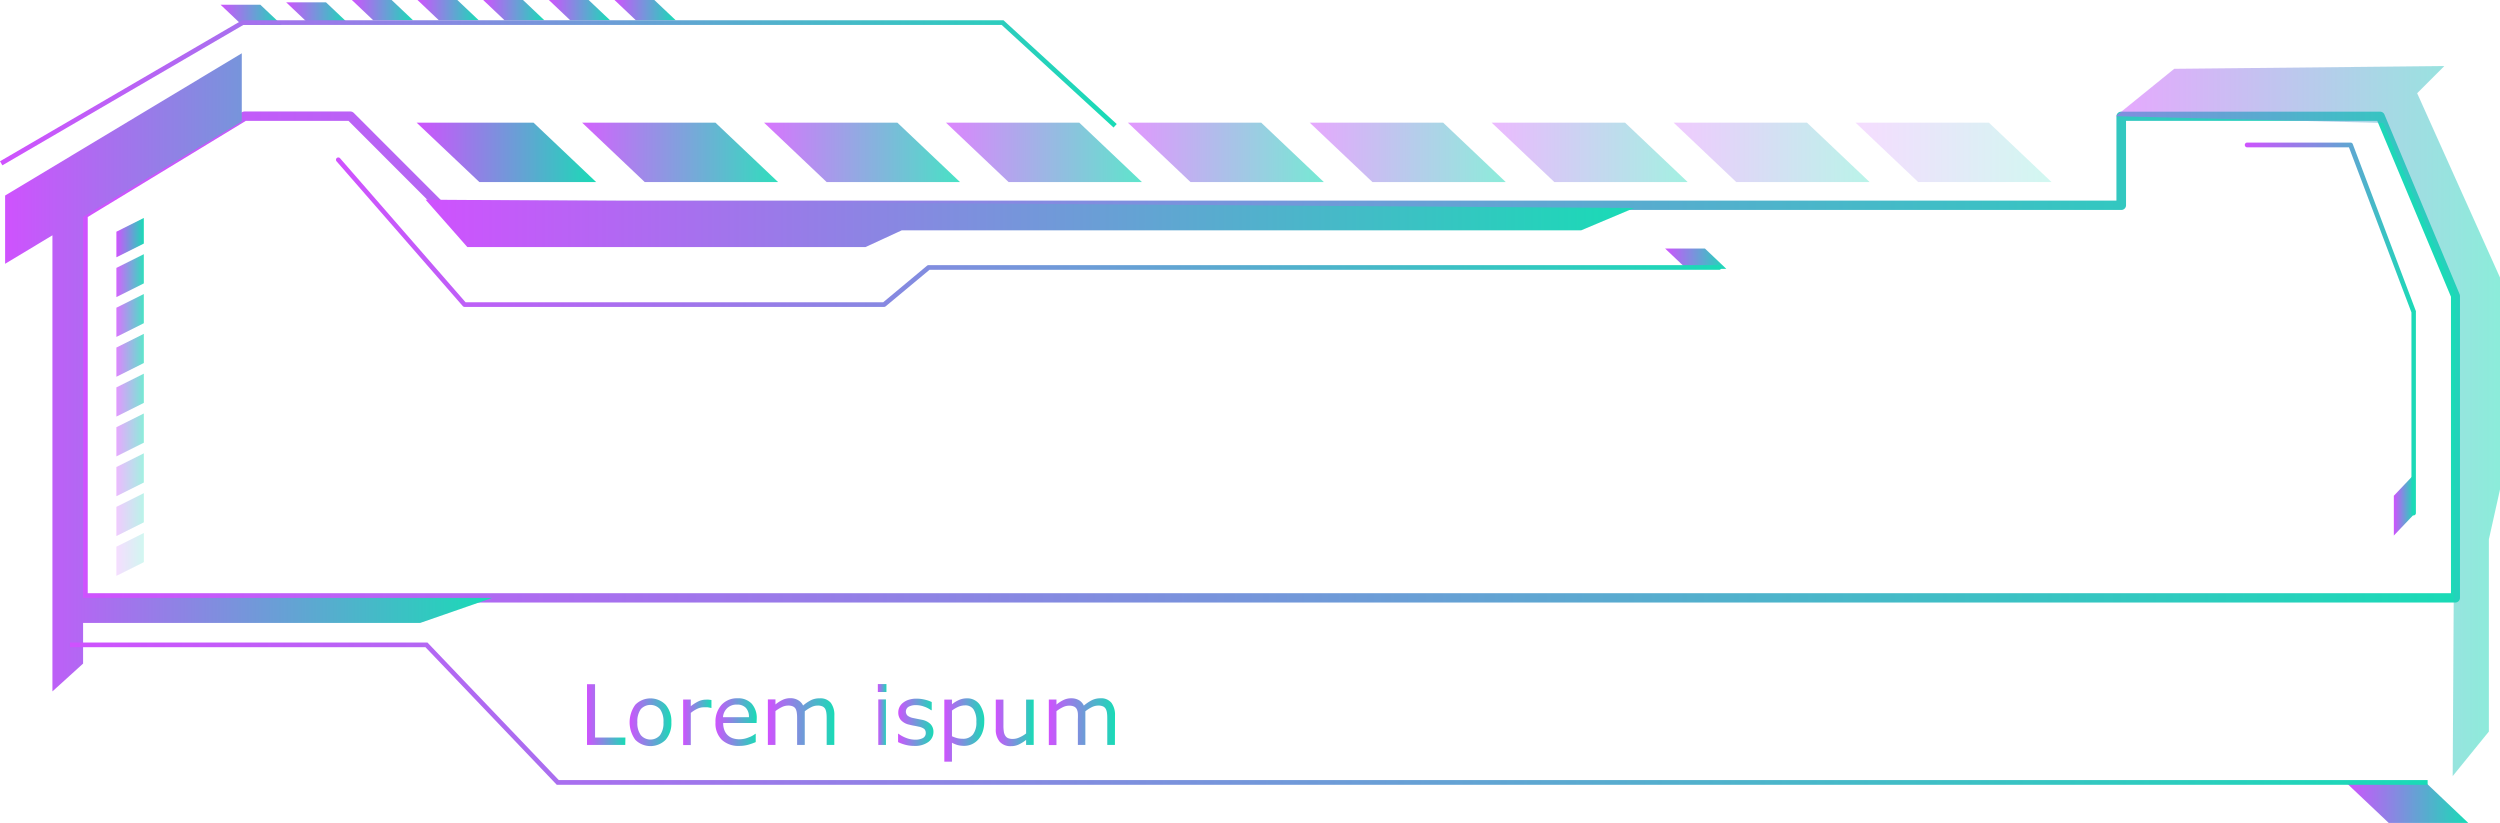 <svg xmlns="http://www.w3.org/2000/svg" xmlns:xlink="http://www.w3.org/1999/xlink" viewBox="0 0 494.03 162.62"><defs><style>.cls-1{mask:url(#mask);filter:url(#luminosity-noclip-2);}.cls-2{mix-blend-mode:multiply;fill:url(#linear-gradient);}.cls-3{mask:url(#mask-2);}.cls-28,.cls-4,.cls-9{opacity:0.6;}.cls-4{fill:url(#New_Gradient_Swatch_1);}.cls-5{fill:url(#New_Gradient_Swatch_1-2);}.cls-13,.cls-32,.cls-6{opacity:0.5;}.cls-6{fill:url(#New_Gradient_Swatch_1-3);}.cls-7{fill:url(#New_Gradient_Swatch_1-4);}.cls-27,.cls-8{opacity:0.9;}.cls-8{fill:url(#New_Gradient_Swatch_1-5);}.cls-9{fill:url(#New_Gradient_Swatch_1-6);}.cls-10,.cls-29{opacity:0.7;}.cls-10{fill:url(#New_Gradient_Swatch_1-7);}.cls-11,.cls-30{opacity:0.8;}.cls-11{fill:url(#New_Gradient_Swatch_1-8);}.cls-12{fill:url(#New_Gradient_Swatch_1-9);}.cls-13{fill:url(#New_Gradient_Swatch_1-10);}.cls-14,.cls-33{opacity:0.2;}.cls-14{fill:url(#New_Gradient_Swatch_1-11);}.cls-15,.cls-34{opacity:0.4;}.cls-15{fill:url(#New_Gradient_Swatch_1-12);}.cls-16,.cls-35{opacity:0.3;}.cls-16{fill:url(#New_Gradient_Swatch_1-13);}.cls-17{fill:url(#New_Gradient_Swatch_1-14);}.cls-18{fill:url(#New_Gradient_Swatch_1-15);}.cls-19{fill:url(#New_Gradient_Swatch_1-16);}.cls-20{fill:url(#New_Gradient_Swatch_1-17);}.cls-21{fill:url(#New_Gradient_Swatch_1-18);}.cls-22{fill:url(#New_Gradient_Swatch_1-19);}.cls-23{fill:url(#New_Gradient_Swatch_1-20);}.cls-24{fill:url(#New_Gradient_Swatch_1-21);}.cls-25{fill:url(#New_Gradient_Swatch_1-22);}.cls-26{fill:url(#New_Gradient_Swatch_1-23);}.cls-27{fill:url(#New_Gradient_Swatch_1-24);}.cls-28{fill:url(#New_Gradient_Swatch_1-25);}.cls-29{fill:url(#New_Gradient_Swatch_1-26);}.cls-30{fill:url(#New_Gradient_Swatch_1-27);}.cls-31{fill:url(#New_Gradient_Swatch_1-28);}.cls-32{fill:url(#New_Gradient_Swatch_1-29);}.cls-33{fill:url(#New_Gradient_Swatch_1-30);}.cls-34{fill:url(#New_Gradient_Swatch_1-31);}.cls-35{fill:url(#New_Gradient_Swatch_1-32);}.cls-36{fill:url(#New_Gradient_Swatch_1-33);}.cls-37{fill:url(#New_Gradient_Swatch_1-34);}.cls-38{fill:url(#New_Gradient_Swatch_1-35);}.cls-39{fill:url(#New_Gradient_Swatch_1-36);}.cls-40{fill:url(#New_Gradient_Swatch_1-37);}.cls-41{fill:url(#New_Gradient_Swatch_1-38);}.cls-42{fill:url(#New_Gradient_Swatch_1-39);}.cls-43{fill:url(#New_Gradient_Swatch_1-40);}.cls-44{fill:url(#New_Gradient_Swatch_1-41);}.cls-45{fill:url(#New_Gradient_Swatch_1-42);}.cls-46{fill:url(#New_Gradient_Swatch_1-43);}.cls-47{fill:url(#New_Gradient_Swatch_1-44);}.cls-48{fill:url(#New_Gradient_Swatch_1-45);}.cls-49{fill:url(#New_Gradient_Swatch_1-46);}.cls-50{fill:url(#New_Gradient_Swatch_1-47);}.cls-51{filter:url(#luminosity-noclip);}</style><filter id="luminosity-noclip" x="16.42" y="-8281.48" width="468.81" height="32766" filterUnits="userSpaceOnUse" color-interpolation-filters="sRGB"><feFlood flood-color="#fff" result="bg"/><feBlend in="SourceGraphic" in2="bg"/></filter><mask id="mask" x="16.42" y="-8281.48" width="468.81" height="32766" maskUnits="userSpaceOnUse"><g class="cls-51"/></mask><linearGradient id="linear-gradient" x1="16.42" y1="70.55" x2="485.23" y2="70.55" gradientUnits="userSpaceOnUse"><stop offset="0" stop-color="#fff"/><stop offset="0.07" stop-color="#d8d8d8"/><stop offset="0.16" stop-color="#a6a6a6"/><stop offset="0.26" stop-color="#797979"/><stop offset="0.37" stop-color="#545454"/><stop offset="0.47" stop-color="#353535"/><stop offset="0.58" stop-color="#1e1e1e"/><stop offset="0.7" stop-color="#0d0d0d"/><stop offset="0.83" stop-color="#030303"/><stop offset="1"/></linearGradient><filter id="luminosity-noclip-2" x="16.42" y="22.96" width="468.81" height="95.19" filterUnits="userSpaceOnUse" color-interpolation-filters="sRGB"><feFlood flood-color="#fff" result="bg"/><feBlend in="SourceGraphic" in2="bg"/></filter><mask id="mask-2" x="16.42" y="22.96" width="468.81" height="95.19" maskUnits="userSpaceOnUse"><g class="cls-1"><path class="cls-2" d="M470.38,23H419.2v17.6H86.85L69.24,23H48.32L16.42,42.31v75.83H485.23V58.46ZM194,67.22l-9-8.5h19.09l9,8.5Zm26,0-9-8.5h19.08l9,8.5Zm26,0-9-8.5H256.2l9,8.5Zm26,0-9-8.5h19.08l9,8.5Zm26,0-9-8.5h19.09l9,8.5Zm26,0-9-8.5H334.3l9,8.5Zm26,0-9-8.5h19.09l9,8.5Zm26,0-9-8.5h19.08l9,8.5Zm26,0-9-8.5H410l9,8.5Z"/></g></mask><linearGradient id="New_Gradient_Swatch_1" x1="16.42" y1="70.55" x2="485.23" y2="70.55" gradientUnits="userSpaceOnUse"><stop offset="0" stop-color="#cf52fe"/><stop offset="1" stop-color="#19dbb6"/></linearGradient><linearGradient id="New_Gradient_Swatch_1-2" x1="15.49" y1="70.55" x2="486.16" y2="70.55" xlink:href="#New_Gradient_Swatch_1"/><linearGradient id="New_Gradient_Swatch_1-3" x1="418.1" y1="83.21" x2="494.03" y2="83.21" xlink:href="#New_Gradient_Swatch_1"/><linearGradient id="New_Gradient_Swatch_1-4" x1="84.1" y1="44.14" x2="322.91" y2="44.14" xlink:href="#New_Gradient_Swatch_1"/><linearGradient id="New_Gradient_Swatch_1-5" x1="115.03" y1="30.11" x2="153.76" y2="30.11" xlink:href="#New_Gradient_Swatch_1"/><linearGradient id="New_Gradient_Swatch_1-6" x1="222.88" y1="30.11" x2="261.61" y2="30.11" xlink:href="#New_Gradient_Swatch_1"/><linearGradient id="New_Gradient_Swatch_1-7" x1="186.93" y1="30.11" x2="225.66" y2="30.11" xlink:href="#New_Gradient_Swatch_1"/><linearGradient id="New_Gradient_Swatch_1-8" x1="150.98" y1="30.11" x2="189.71" y2="30.11" xlink:href="#New_Gradient_Swatch_1"/><linearGradient id="New_Gradient_Swatch_1-9" x1="82.33" y1="30.11" x2="117.81" y2="30.11" xlink:href="#New_Gradient_Swatch_1"/><linearGradient id="New_Gradient_Swatch_1-10" x1="258.83" y1="30.11" x2="297.56" y2="30.11" xlink:href="#New_Gradient_Swatch_1"/><linearGradient id="New_Gradient_Swatch_1-11" x1="366.67" y1="30.11" x2="405.41" y2="30.11" xlink:href="#New_Gradient_Swatch_1"/><linearGradient id="New_Gradient_Swatch_1-12" x1="294.77" y1="30.11" x2="333.51" y2="30.11" xlink:href="#New_Gradient_Swatch_1"/><linearGradient id="New_Gradient_Swatch_1-13" x1="330.72" y1="30.11" x2="369.46" y2="30.11" xlink:href="#New_Gradient_Swatch_1"/><linearGradient id="New_Gradient_Swatch_1-14" x1="463.58" y1="158.62" x2="487.76" y2="158.62" xlink:href="#New_Gradient_Swatch_1"/><linearGradient id="New_Gradient_Swatch_1-15" x1="473.05" y1="99.78" x2="477.06" y2="99.78" xlink:href="#New_Gradient_Swatch_1"/><linearGradient id="New_Gradient_Swatch_1-16" x1="43.58" y1="2.93" x2="55.67" y2="2.93" xlink:href="#New_Gradient_Swatch_1"/><linearGradient id="New_Gradient_Swatch_1-17" x1="56.55" y1="2.46" x2="68.65" y2="2.46" xlink:href="#New_Gradient_Swatch_1"/><linearGradient id="New_Gradient_Swatch_1-18" x1="69.53" y1="2" x2="81.62" y2="2" xlink:href="#New_Gradient_Swatch_1"/><linearGradient id="New_Gradient_Swatch_1-19" x1="82.51" y1="2" x2="94.6" y2="2" xlink:href="#New_Gradient_Swatch_1"/><linearGradient id="New_Gradient_Swatch_1-20" x1="95.48" y1="2" x2="107.57" y2="2" xlink:href="#New_Gradient_Swatch_1"/><linearGradient id="New_Gradient_Swatch_1-21" x1="108.46" y1="2" x2="120.55" y2="2" xlink:href="#New_Gradient_Swatch_1"/><linearGradient id="New_Gradient_Swatch_1-22" x1="121.43" y1="2" x2="133.53" y2="2" xlink:href="#New_Gradient_Swatch_1"/><linearGradient id="New_Gradient_Swatch_1-23" x1="329.05" y1="51.12" x2="341.14" y2="51.12" xlink:href="#New_Gradient_Swatch_1"/><linearGradient id="New_Gradient_Swatch_1-24" x1="23" y1="54.47" x2="28.42" y2="54.47" xlink:href="#New_Gradient_Swatch_1"/><linearGradient id="New_Gradient_Swatch_1-25" x1="23" y1="78.08" x2="28.42" y2="78.08" xlink:href="#New_Gradient_Swatch_1"/><linearGradient id="New_Gradient_Swatch_1-26" x1="23" y1="70.21" x2="28.42" y2="70.21" xlink:href="#New_Gradient_Swatch_1"/><linearGradient id="New_Gradient_Swatch_1-27" x1="23" y1="62.34" x2="28.42" y2="62.34" xlink:href="#New_Gradient_Swatch_1"/><linearGradient id="New_Gradient_Swatch_1-28" x1="23" y1="46.96" x2="28.42" y2="46.96" xlink:href="#New_Gradient_Swatch_1"/><linearGradient id="New_Gradient_Swatch_1-29" x1="23" y1="85.95" x2="28.42" y2="85.95" xlink:href="#New_Gradient_Swatch_1"/><linearGradient id="New_Gradient_Swatch_1-30" x1="23" y1="109.56" x2="28.42" y2="109.56" xlink:href="#New_Gradient_Swatch_1"/><linearGradient id="New_Gradient_Swatch_1-31" x1="23" y1="93.82" x2="28.42" y2="93.82" xlink:href="#New_Gradient_Swatch_1"/><linearGradient id="New_Gradient_Swatch_1-32" x1="23" y1="101.69" x2="28.42" y2="101.69" xlink:href="#New_Gradient_Swatch_1"/><linearGradient id="New_Gradient_Swatch_1-33" x1="66.39" y1="45.88" x2="340.24" y2="45.88" xlink:href="#New_Gradient_Swatch_1"/><linearGradient id="New_Gradient_Swatch_1-34" x1="443.5" y1="65.01" x2="477.44" y2="65.01" xlink:href="#New_Gradient_Swatch_1"/><linearGradient id="New_Gradient_Swatch_1-35" x1="116.01" y1="141.23" x2="123.56" y2="141.23" xlink:href="#New_Gradient_Swatch_1"/><linearGradient id="New_Gradient_Swatch_1-36" x1="124.4" y1="142.73" x2="132.67" y2="142.73" xlink:href="#New_Gradient_Swatch_1"/><linearGradient id="New_Gradient_Swatch_1-37" x1="135" y1="142.73" x2="140.59" y2="142.73" xlink:href="#New_Gradient_Swatch_1"/><linearGradient id="New_Gradient_Swatch_1-38" x1="141.38" y1="142.71" x2="149.51" y2="142.71" xlink:href="#New_Gradient_Swatch_1"/><linearGradient id="New_Gradient_Swatch_1-39" x1="151.8" y1="142.6" x2="164.87" y2="142.6" xlink:href="#New_Gradient_Swatch_1"/><linearGradient id="New_Gradient_Swatch_1-40" x1="173.47" y1="141.19" x2="175.17" y2="141.19" xlink:href="#New_Gradient_Swatch_1"/><linearGradient id="New_Gradient_Swatch_1-41" x1="177.45" y1="142.73" x2="184.46" y2="142.73" xlink:href="#New_Gradient_Swatch_1"/><linearGradient id="New_Gradient_Swatch_1-42" x1="186.61" y1="144.25" x2="194.5" y2="144.25" xlink:href="#New_Gradient_Swatch_1"/><linearGradient id="New_Gradient_Swatch_1-43" x1="196.78" y1="142.85" x2="204.27" y2="142.85" xlink:href="#New_Gradient_Swatch_1"/><linearGradient id="New_Gradient_Swatch_1-44" x1="207.24" y1="142.6" x2="220.32" y2="142.6" xlink:href="#New_Gradient_Swatch_1"/><linearGradient id="New_Gradient_Swatch_1-45" x1="1.01" y1="73.58" x2="97.24" y2="73.58" xlink:href="#New_Gradient_Swatch_1"/><linearGradient id="New_Gradient_Swatch_1-46" x1="13.83" y1="141.02" x2="479.73" y2="141.02" xlink:href="#New_Gradient_Swatch_1"/><linearGradient id="New_Gradient_Swatch_1-47" x1="0" y1="18.34" x2="220.68" y2="18.34" xlink:href="#New_Gradient_Swatch_1"/></defs><title>menu_12_purple_green</title><g id="Layer_2" data-name="Layer 2"><g id="Layer_1-2" data-name="Layer 1"><g class="cls-3"><path class="cls-4" d="M470.38,23H419.2v17.6H86.85L69.24,23H48.32L16.42,42.31v75.83H485.23V58.46ZM194,67.22l-9-8.5h19.09l9,8.5Zm26,0-9-8.5h19.08l9,8.5Zm26,0-9-8.5H256.2l9,8.5Zm26,0-9-8.5h19.08l9,8.5Zm26,0-9-8.5h19.09l9,8.5Zm26,0-9-8.5H334.3l9,8.5Zm26,0-9-8.5h19.09l9,8.5Zm26,0-9-8.5h19.08l9,8.5Zm26,0-9-8.5H410l9,8.5Z"/></g><path class="cls-5" d="M485.23,119.07H16.42a.92.92,0,0,1-.93-.93V42.31a.94.94,0,0,1,.44-.79L47.84,22.16a1,1,0,0,1,.48-.13H69.24a1,1,0,0,1,.66.27L87.23,39.64h331V23a.93.93,0,0,1,.93-.93h51.18a.93.93,0,0,1,.86.57l14.85,35.5a1.1,1.1,0,0,1,.07.36v59.68A.93.93,0,0,1,485.23,119.07ZM17.34,117.22h467V58.64L469.77,23.88H420.13V40.56a.93.93,0,0,1-.93.93H86.85a1,1,0,0,1-.66-.27L68.86,23.88H48.58l-31.24,19Z"/><polygon class="cls-6" points="477.66 18.42 483.03 13.05 429.65 13.6 418.1 22.96 470.95 24.3 485.23 58.46 484.68 153.37 491.83 144.56 491.83 106.59 494.04 96.69 494.04 54.87 477.66 18.42"/><polygon class="cls-7" points="84.1 39.46 92.35 48.82 171.04 48.82 178.19 45.52 312.45 45.52 322.91 41.11 84.1 39.46"/><polygon class="cls-8" points="127.41 35.98 153.76 35.98 141.38 24.24 115.03 24.24 127.41 35.98"/><polygon class="cls-9" points="249.23 24.24 222.88 24.24 235.26 35.98 261.61 35.98 249.23 24.24"/><polygon class="cls-10" points="213.28 24.24 186.93 24.24 199.31 35.98 225.66 35.98 213.28 24.24"/><polygon class="cls-11" points="177.33 24.24 150.98 24.24 163.36 35.98 189.71 35.98 177.33 24.24"/><polygon class="cls-12" points="105.43 24.24 82.33 24.24 94.73 35.98 117.81 35.98 105.43 24.24"/><polygon class="cls-13" points="285.18 24.24 258.82 24.24 271.21 35.98 297.56 35.98 285.18 24.24"/><polygon class="cls-14" points="393.03 24.24 366.68 24.24 379.06 35.98 405.41 35.98 393.03 24.24"/><polygon class="cls-15" points="321.13 24.24 294.77 24.24 307.16 35.98 333.51 35.98 321.13 24.24"/><polygon class="cls-16" points="357.08 24.24 330.73 24.24 343.11 35.98 369.46 35.98 357.08 24.24"/><polygon class="cls-17" points="479.33 154.62 463.58 154.62 472.04 162.62 487.76 162.62 479.33 154.62"/><polygon class="cls-18" points="477.06 101.61 477.06 93.74 473.05 97.97 473.05 105.83 477.06 101.61"/><polygon class="cls-19" points="47.8 4.93 55.67 4.93 51.44 0.93 43.58 0.93 47.8 4.93"/><polygon class="cls-20" points="60.77 4.46 68.64 4.46 64.42 0.46 56.55 0.46 60.77 4.46"/><polygon class="cls-21" points="73.75 4 81.62 4 77.39 0 69.53 0 73.75 4"/><polygon class="cls-22" points="86.72 4 94.6 4 90.37 0 82.5 0 86.72 4"/><polygon class="cls-23" points="99.7 4 107.57 4 103.35 0 95.48 0 99.7 4"/><polygon class="cls-24" points="112.68 4 120.55 4 116.32 0 108.46 0 112.68 4"/><polygon class="cls-25" points="125.65 4 133.53 4 129.3 0 121.43 0 125.65 4"/><polygon class="cls-26" points="336.92 49.12 329.05 49.12 333.28 53.13 341.14 53.13 336.92 49.12"/><polygon class="cls-27" points="23 52.94 23 58.71 28.42 56 28.42 50.23 23 52.94"/><polygon class="cls-28" points="28.42 79.61 28.42 73.84 23 76.55 23 82.32 28.42 79.61"/><polygon class="cls-29" points="28.42 71.74 28.42 65.97 23 68.68 23 74.45 28.42 71.74"/><polygon class="cls-30" points="28.42 63.87 28.42 58.1 23 60.81 23 66.58 28.42 63.87"/><polygon class="cls-31" points="28.42 48.13 28.42 43.07 23 45.79 23 50.84 28.42 48.13"/><polygon class="cls-32" points="28.42 87.48 28.42 81.71 23 84.42 23 90.19 28.42 87.48"/><polygon class="cls-33" points="28.42 111.09 28.42 105.32 23 108.03 23 113.8 28.42 111.09"/><polygon class="cls-34" points="28.42 95.35 28.42 89.58 23 92.29 23 98.06 28.42 95.35"/><polygon class="cls-35" points="28.42 103.22 28.42 97.45 23 100.16 23 105.93 28.42 103.22"/><path class="cls-36" d="M174.7,60.65H91.8a.48.48,0,0,1-.35-.16L66.51,31.88a.46.46,0,0,1,.69-.61L92,59.73h82.53l8.67-7.23a.48.48,0,0,1,.3-.11H339.78a.47.47,0,0,1,0,.93H183.68L175,60.55A.51.51,0,0,1,174.7,60.65Z"/><path class="cls-37" d="M477,101.85a.47.47,0,0,1-.47-.46V61.74L464.18,29.11H444a.47.47,0,0,1,0-.93H464.5a.47.47,0,0,1,.44.3l12.47,33a.51.51,0,0,1,0,.17v39.73A.47.47,0,0,1,477,101.85Z"/><path class="cls-38" d="M123.56,147.21H116v-12h1.59v10.53h6Z"/><path class="cls-39" d="M132.67,142.73a5,5,0,0,1-1.13,3.46,4.23,4.23,0,0,1-6,0,5.9,5.9,0,0,1,0-6.92,4.2,4.2,0,0,1,6,0A5,5,0,0,1,132.67,142.73Zm-1.56,0a4.13,4.13,0,0,0-.68-2.59,2.57,2.57,0,0,0-3.8,0,4.13,4.13,0,0,0-.68,2.59,4,4,0,0,0,.69,2.55,2.51,2.51,0,0,0,3.79,0A4.09,4.09,0,0,0,131.11,142.73Z"/><path class="cls-40" d="M140.59,139.89h-.08l-.65-.12q-.31,0-.75,0a3,3,0,0,0-1.35.31,5.86,5.86,0,0,0-1.25.8v6.36H135v-9h1.51v1.32a7.6,7.6,0,0,1,1.58-1,3.49,3.49,0,0,1,1.4-.3,4.21,4.21,0,0,1,.57,0l.53.07Z"/><path class="cls-41" d="M149.51,142.88h-6.6a3.74,3.74,0,0,0,.25,1.44,2.61,2.61,0,0,0,.68,1,2.73,2.73,0,0,0,1,.58,4.16,4.16,0,0,0,1.26.19,4.83,4.83,0,0,0,1.84-.37,4.54,4.54,0,0,0,1.32-.71h.08v1.64a13.51,13.51,0,0,1-1.55.54,6.53,6.53,0,0,1-1.67.21,4.81,4.81,0,0,1-3.48-1.2,4.53,4.53,0,0,1-1.25-3.43,4.92,4.92,0,0,1,1.2-3.49,4.1,4.1,0,0,1,3.15-1.29,3.63,3.63,0,0,1,2.8,1.06,4.25,4.25,0,0,1,1,3ZM148,141.73a2.61,2.61,0,0,0-.6-1.84,2.31,2.31,0,0,0-1.79-.65,2.6,2.6,0,0,0-1.93.72,2.71,2.71,0,0,0-.81,1.77Z"/><path class="cls-42" d="M164.87,147.21h-1.51V142.1c0-.38,0-.75-.05-1.11a2.56,2.56,0,0,0-.22-.86,1.21,1.21,0,0,0-.53-.52,2.2,2.2,0,0,0-1-.18,2.8,2.8,0,0,0-1.26.32,7.49,7.49,0,0,0-1.27.81,4.23,4.23,0,0,1,0,.43c0,.16,0,.32,0,.48v5.74h-1.51V142.1c0-.39,0-.77-.05-1.12a2.56,2.56,0,0,0-.22-.86,1.19,1.19,0,0,0-.53-.51,2.2,2.2,0,0,0-1-.18,2.87,2.87,0,0,0-1.24.31,7.44,7.44,0,0,0-1.24.78v6.69h-1.5v-9h1.5v1a6.59,6.59,0,0,1,1.41-.91,3.5,3.5,0,0,1,1.5-.33,3,3,0,0,1,1.55.38,2.46,2.46,0,0,1,1,1.07,7.75,7.75,0,0,1,1.67-1.11A3.81,3.81,0,0,1,162,138a2.63,2.63,0,0,1,2.18.89,4,4,0,0,1,.7,2.5Z"/><path class="cls-43" d="M175.17,136.75h-1.7v-1.57h1.7Zm-.1,10.46h-1.51v-9h1.51Z"/><path class="cls-44" d="M184.46,144.62a2.45,2.45,0,0,1-1,2,4.45,4.45,0,0,1-2.77.78,6.92,6.92,0,0,1-1.82-.23,8.15,8.15,0,0,1-1.4-.52V145h.08a6.38,6.38,0,0,0,1.59.85,4.94,4.94,0,0,0,1.68.32,3.17,3.17,0,0,0,1.55-.32,1.08,1.08,0,0,0,.57-1,1.05,1.05,0,0,0-.31-.81,2.76,2.76,0,0,0-1.17-.46c-.21-.05-.49-.11-.84-.17a9.47,9.47,0,0,1-.94-.21,3.08,3.08,0,0,1-1.67-.92,2.27,2.27,0,0,1-.5-1.49,2.39,2.39,0,0,1,.93-1.91,3.41,3.41,0,0,1,1.14-.6,5,5,0,0,1,1.55-.22,7.06,7.06,0,0,1,1.63.2,6.49,6.49,0,0,1,1.36.47v1.62H184a5,5,0,0,0-1.4-.72,4.7,4.7,0,0,0-1.62-.29,2.87,2.87,0,0,0-1.4.31,1.11,1.11,0,0,0-.22,1.78,2.67,2.67,0,0,0,1.09.46l.93.19.87.17a3.28,3.28,0,0,1,1.62.83A2.18,2.18,0,0,1,184.46,144.62Z"/><path class="cls-45" d="M194.5,142.62a6,6,0,0,1-.32,2,4.27,4.27,0,0,1-.88,1.53,3.79,3.79,0,0,1-1.25.92,3.69,3.69,0,0,1-1.51.32,5,5,0,0,1-1.27-.15,5.26,5.26,0,0,1-1.15-.47v3.75h-1.51V138.25h1.51v.93a6.14,6.14,0,0,1,1.35-.84,3.8,3.8,0,0,1,1.6-.34,3,3,0,0,1,2.52,1.22A5.58,5.58,0,0,1,194.5,142.62Zm-1.56,0a4.27,4.27,0,0,0-.55-2.42,1.92,1.92,0,0,0-1.7-.81,3.43,3.43,0,0,0-1.31.28,6.2,6.2,0,0,0-1.26.74v5.08a6.46,6.46,0,0,0,1.1.39,4.77,4.77,0,0,0,1.05.11,2.46,2.46,0,0,0,2-.85A3.88,3.88,0,0,0,192.94,142.66Z"/><path class="cls-46" d="M204.27,147.21h-1.5v-1a7.4,7.4,0,0,1-1.46.92,3.57,3.57,0,0,1-1.54.32,2.81,2.81,0,0,1-2.2-.86,3.65,3.65,0,0,1-.79-2.53v-5.81h1.51v5.1a7.76,7.76,0,0,0,.07,1.16,2,2,0,0,0,.27.83,1.27,1.27,0,0,0,.56.52,2.39,2.39,0,0,0,1,.16,3.1,3.1,0,0,0,1.28-.31,6.1,6.1,0,0,0,1.3-.77v-6.69h1.5Z"/><path class="cls-47" d="M220.32,147.21h-1.51V142.1c0-.38,0-.75-.05-1.11a2.33,2.33,0,0,0-.23-.86,1.19,1.19,0,0,0-.52-.52,2.23,2.23,0,0,0-1-.18,2.88,2.88,0,0,0-1.27.32,7.42,7.42,0,0,0-1.26.81c0,.12,0,.26,0,.43s0,.32,0,.48v5.74H213V142.1A10,10,0,0,0,213,141a2.34,2.34,0,0,0-.22-.86,1.14,1.14,0,0,0-.53-.51,2.19,2.19,0,0,0-1-.18,2.84,2.84,0,0,0-1.24.31,6.71,6.71,0,0,0-1.24.78v6.69h-1.51v-9h1.51v1a6.59,6.59,0,0,1,1.41-.91,3.45,3.45,0,0,1,1.49-.33,3.05,3.05,0,0,1,1.56.38,2.46,2.46,0,0,1,.95,1.07,7.71,7.71,0,0,1,1.66-1.11,3.86,3.86,0,0,1,1.62-.34,2.59,2.59,0,0,1,2.17.89,4,4,0,0,1,.71,2.5Z"/><polygon class="cls-48" points="97.25 118.16 16.42 118.16 16.42 42.86 47.78 24.01 47.78 10.53 1.01 38.64 1.01 52.13 10.36 46.5 10.36 136.63 16.42 131.13 16.42 123.1 83.03 123.1 97.25 118.16"/><polygon class="cls-49" points="479.73 155.08 110.02 155.08 84.07 127.89 13.83 127.89 13.83 126.97 84.47 126.97 110.42 154.15 479.73 154.15 479.73 155.08"/><polygon class="cls-50" points="0.47 32.67 0 31.87 47.84 4 198.3 4 220.68 24.51 220.05 25.2 197.94 4.93 48.09 4.93 0.47 32.67"/></g></g></svg>